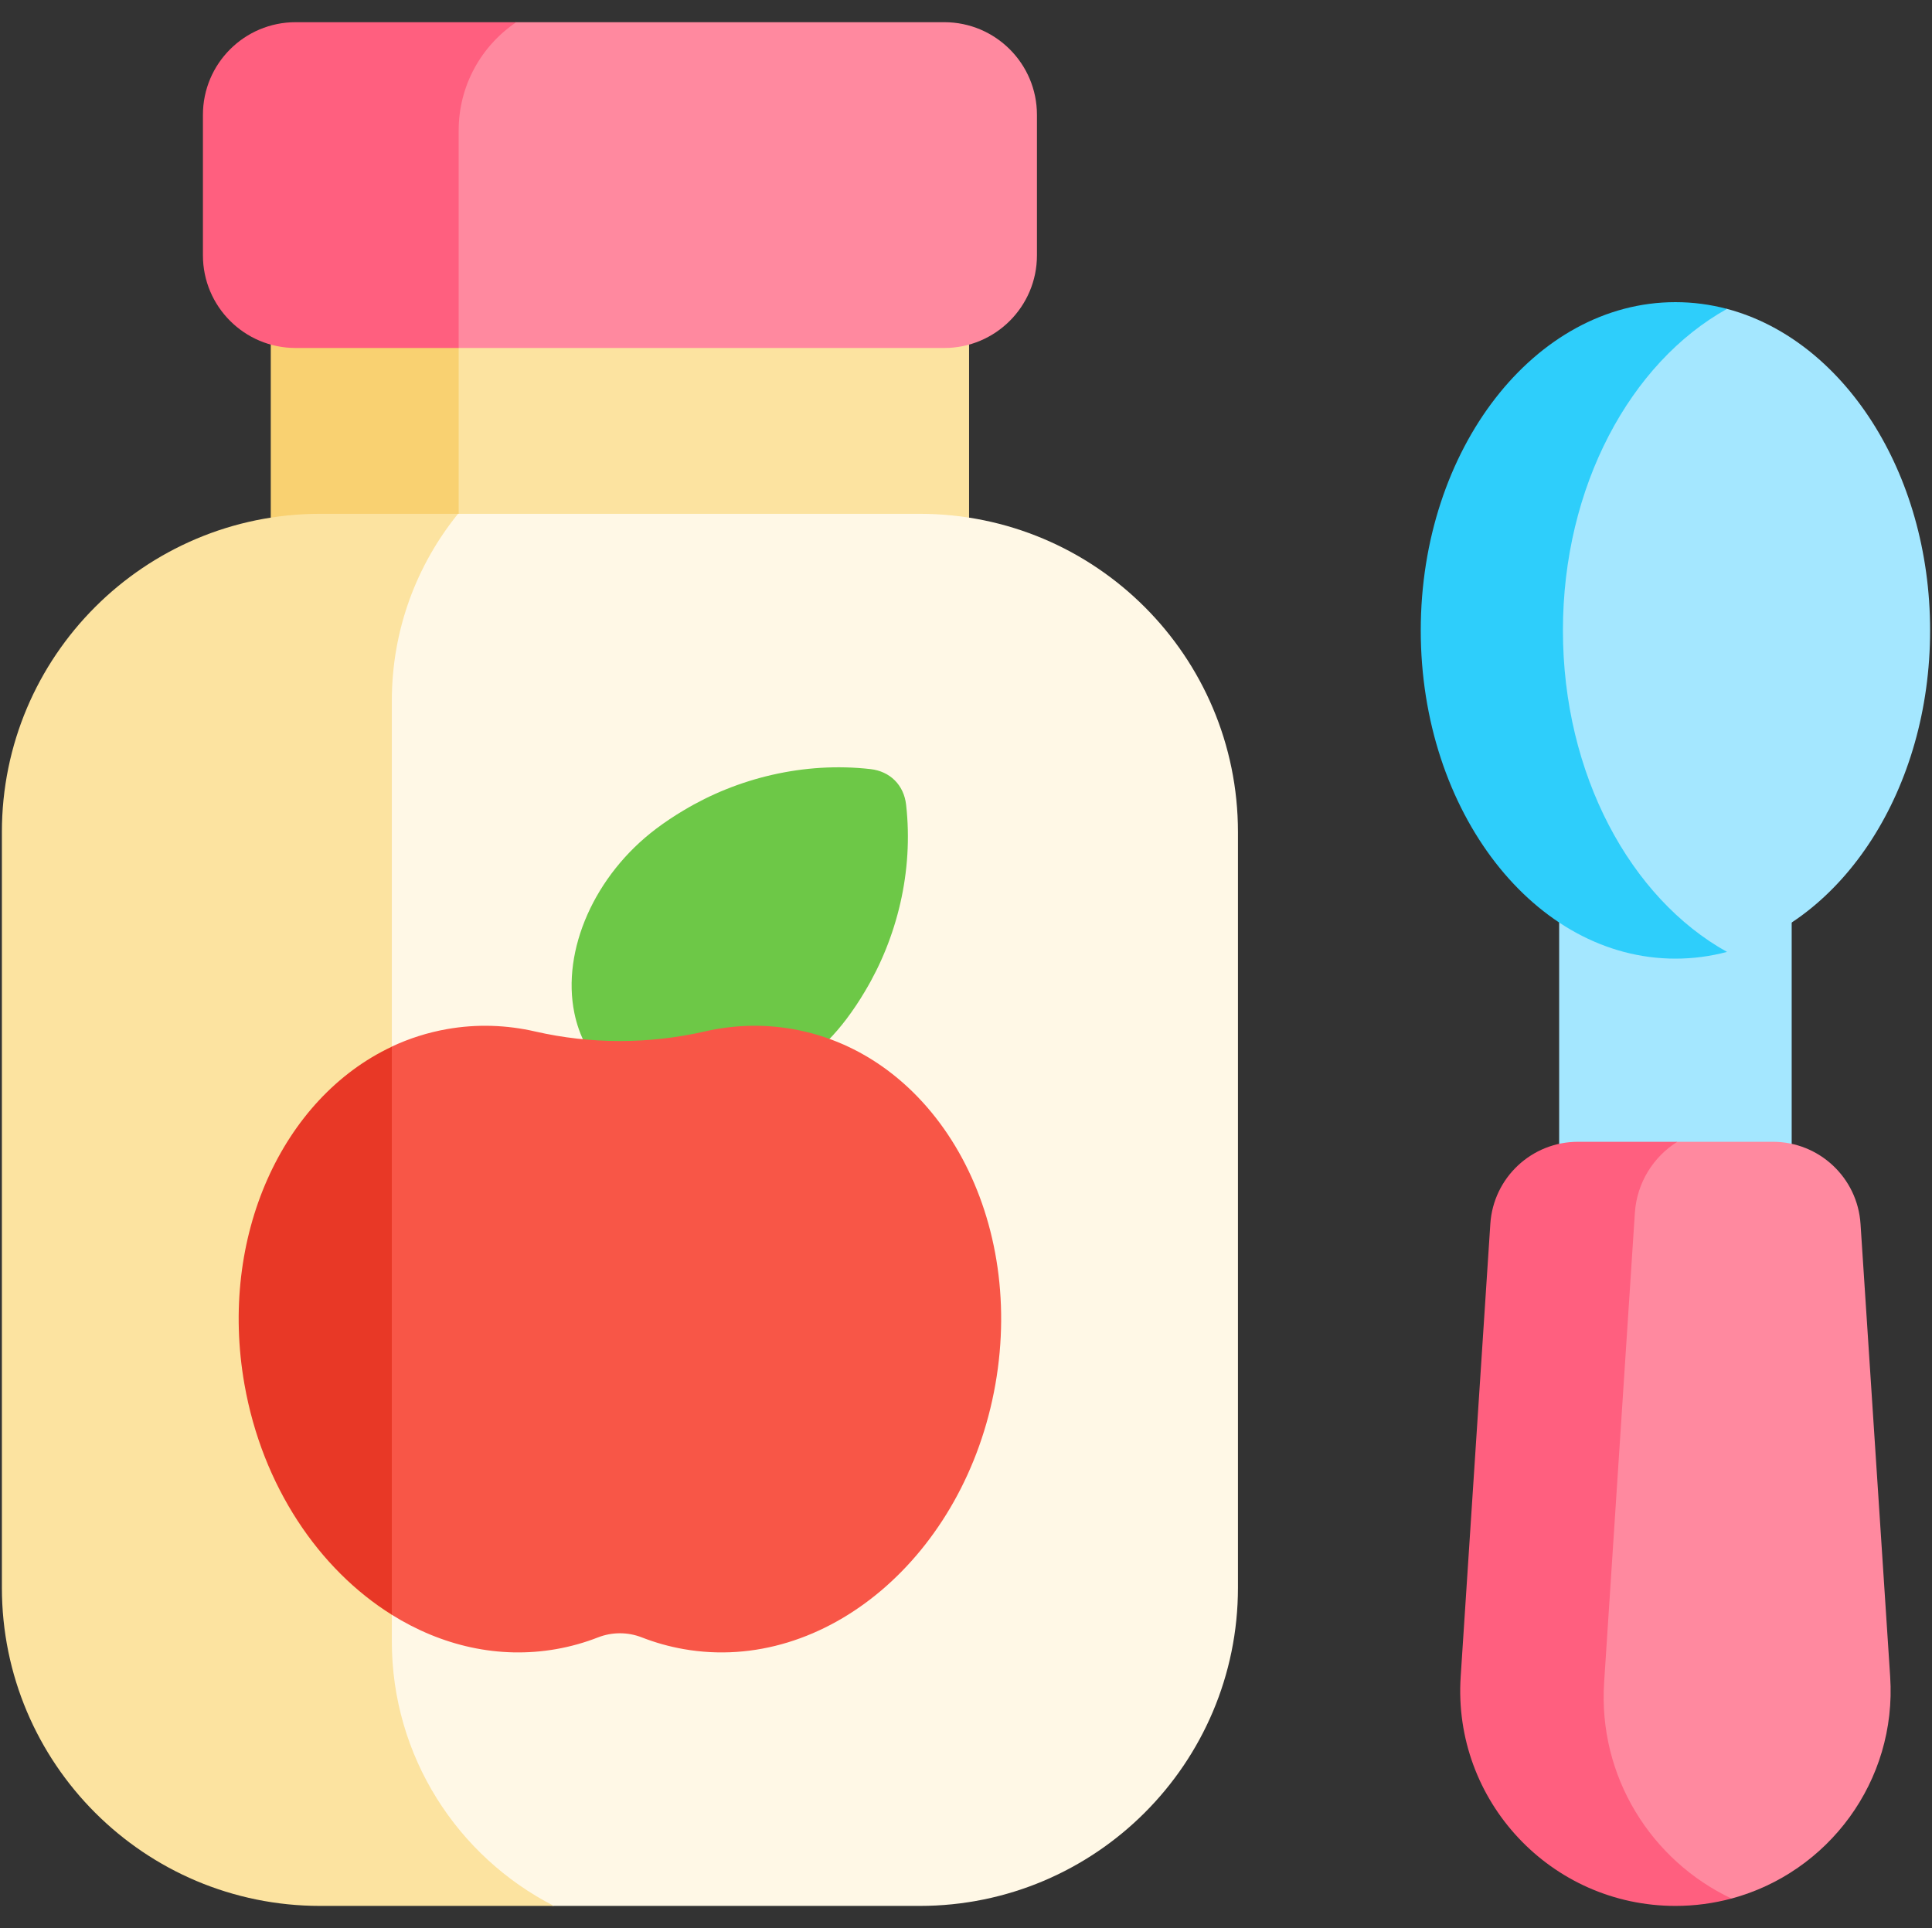 <svg width="513" height="512" viewBox="0 0 513 512" fill="none" xmlns="http://www.w3.org/2000/svg">
<rect x="0" y="0" width="513" height="512" fill="#333333" stroke="none"/>
<g clip-path="url(#clip0_1304_553)">
<path d="M414 203.754H475.742V314.908H414V203.754Z" fill="#A4E7FF"/>
<path d="M458.5 82.004C489.316 90.132 512.497 125.276 512.497 167.399C512.497 209.492 489.348 244.617 458.564 252.777L430.202 248.4L387.727 167.391L428.891 87.21L458.5 82.004Z" fill="#A4E7FF"/>
<path d="M415 167.4C415 129.137 432.94 96.279 458.568 82.024C454.146 80.852 449.567 80.234 444.876 80.234C407.527 80.234 377.25 119.259 377.25 167.399C377.25 215.539 407.527 254.564 444.876 254.564C449.567 254.564 454.146 253.946 458.568 252.774C432.939 238.521 415 205.663 415 167.4Z" fill="#2ECEFB"/>
<path d="M108.695 87.209H257.314V142.508H108.695V87.209Z" fill="#FCE3A0"/>
<path d="M71.898 87.209H121.785V142.508H71.898V87.209Z" fill="#F9D171"/>
<path d="M121.614 136.441H244.193C290.872 136.441 328.712 174.282 328.712 220.961V421.589C328.712 468.268 290.872 506.109 244.193 506.109H147.073L83.706 498.148L30.562 356.848V203.755L71.897 142.51L121.614 136.441Z" fill="#FFF8E6"/>
<path d="M104.042 435.831V186.073C104.042 167.263 110.634 150 121.619 136.441H85.02C38.341 136.441 0.5 174.282 0.5 220.961V421.589C0.5 468.268 38.341 506.109 85.02 506.109H147.077C121.537 493.044 104.042 466.489 104.042 435.831Z" fill="#FCE3A0"/>
<path d="M175.805 292.312C192.494 295.737 212.464 286.954 224.794 270.548C226.531 268.237 228.163 265.801 229.666 263.249C238.142 249.135 242.604 231.429 240.597 213.696C240.006 208.478 236.351 204.822 231.133 204.231C213.4 202.223 195.694 206.685 181.579 215.161C179.027 216.664 176.591 218.296 174.28 220.032C157.874 232.361 149.091 252.332 152.515 269.02C155.006 281.162 163.665 289.821 175.805 292.312Z" fill="#6DC847"/>
<path d="M445.359 303.199H470.757C483.041 303.199 493.217 312.73 494.019 324.988L501.893 445.233C503.714 473.042 485.38 497.264 459.765 504.153H444.873L404.531 446.943L405.804 379.995L419.041 308.211L445.359 303.199Z" fill="#FF899F"/>
<path d="M425.942 446.717L434.104 322.073C434.628 314.072 439.009 307.197 445.358 303.199H418.987C406.703 303.199 396.527 312.73 395.725 324.988L387.851 445.233C385.693 478.19 411.843 506.109 444.871 506.109C450.03 506.109 455.021 505.428 459.763 504.152C438.518 494.104 424.297 471.83 425.942 446.717Z" fill="#FF5F7F"/>
<path d="M104.039 428.798C117.23 437.033 132.424 440.606 147.723 437.908C151.561 437.231 155.257 436.185 158.792 434.804C162.528 433.345 166.683 433.345 170.42 434.804C173.955 436.185 177.651 437.231 181.489 437.908C219.207 444.559 256.282 413.096 264.298 367.635C272.314 322.173 248.236 279.928 210.518 273.277C202.604 271.882 194.719 272.165 187.125 273.904C172.313 277.295 156.899 277.295 142.087 273.904C134.493 272.165 126.608 271.882 118.694 273.277C113.535 274.187 108.631 275.762 104.029 277.921L71.898 349.569L104.039 428.798Z" fill="#F85647"/>
<path d="M104.04 277.943C75.001 291.567 57.995 328.392 64.914 367.635C69.679 394.656 84.71 416.73 104.04 428.797V277.943Z" fill="#E83826"/>
<path d="M137.089 5.893H250.731C264.322 5.893 275.339 16.911 275.339 30.501V67.798C275.339 81.389 264.321 92.406 250.731 92.406H121.788L105.877 83.217L95.484 43.793L108.698 10.94L137.089 5.893Z" fill="#FF899F"/>
<path d="M121.791 34.63C121.791 22.663 127.862 12.114 137.092 5.893H78.491C64.9 5.893 53.883 16.911 53.883 30.501V67.798C53.883 81.389 64.9 92.406 78.491 92.406H121.791V34.63Z" fill="#FF5F7F"/>
</g>
<defs>
<clipPath id="clip0_1304_553">
<rect width="512" height="512" fill="white" transform="translate(0.5)"/>
</clipPath>
</defs>
</svg>
